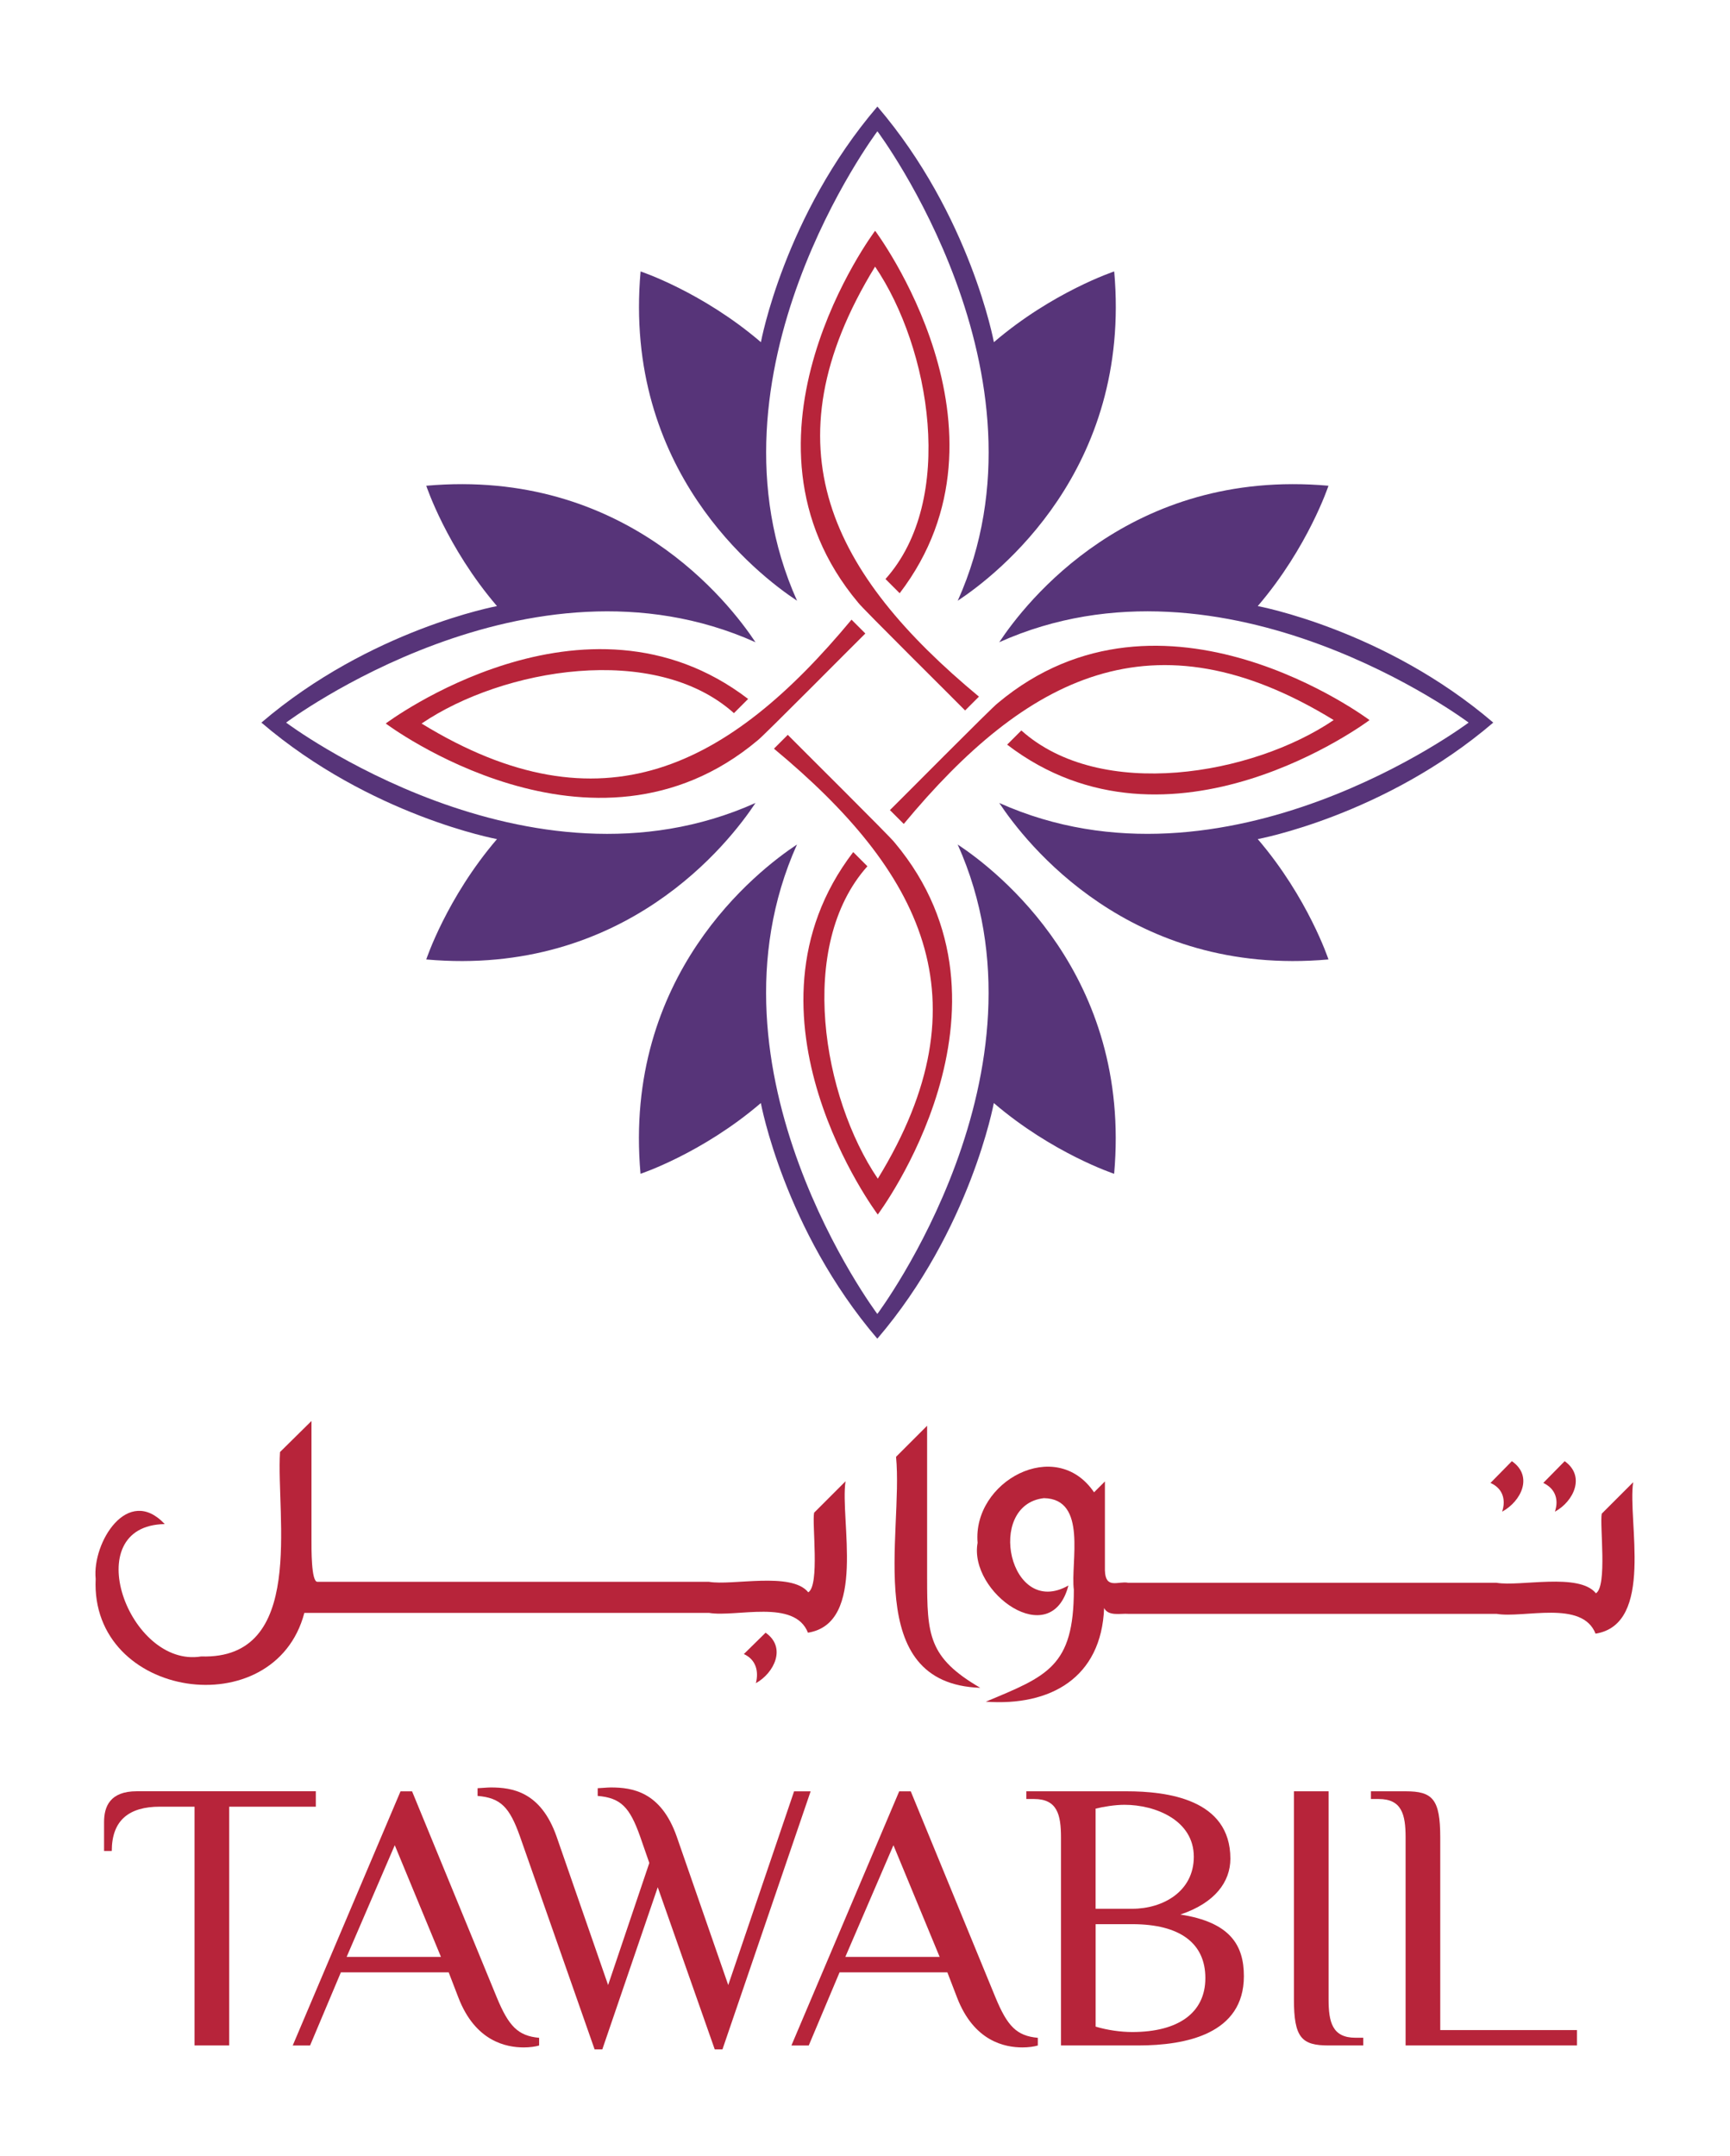 <?xml version="1.0" encoding="utf-8"?>
<!-- Generator: Adobe Illustrator 25.0.0, SVG Export Plug-In . SVG Version: 6.00 Build 0)  -->
<svg version="1.1" id="Layer_1" xmlns="http://www.w3.org/2000/svg" xmlns:xlink="http://www.w3.org/1999/xlink" x="0px" y="0px"
	 viewBox="0 0 477.77 595.28" style="enable-background:new 0 0 477.77 595.28;" xml:space="preserve">
<style type="text/css">
	.st0{fill:#573479;}
	.st1{fill:#B7243A;}
</style>
<g>
	<g>
		<g>
			<path class="st0" d="M412.39,199.52C412.39,199.52,412.4,199.52,412.39,199.52c-30.06-25.73-65.04-32.17-65.04-32.17
				c13.92-16.25,19.53-33.23,19.53-33.23c-54.88-4.88-83.68,32.27-90.92,43.21c62.65-28.1,129.61,22.18,129.61,22.18
				c0,0-0.01,0-0.01,0.01c0,0,0.01,0,0.01,0.01c0,0-66.96,50.27-129.61,22.18c7.24,10.94,36.04,48.1,90.92,43.21
				c0,0-5.61-16.98-19.53-33.23C347.34,231.69,382.33,225.25,412.39,199.52C412.4,199.53,412.39,199.52,412.39,199.52z"/>
			<path class="st0" d="M208.64,221.71c-62.65,28.1-129.61-22.18-129.61-22.18c0,0,0.01,0,0.01-0.01c0,0-0.01,0-0.01-0.01
				c0,0,66.96-50.27,129.61-22.18c-7.24-10.94-36.04-48.1-90.92-43.21c0,0,5.61,16.98,19.53,33.23c0,0-34.98,6.44-65.05,32.16
				c0,0,0.01,0.01,0.01,0.01c0,0-0.01,0.01-0.01,0.01c30.07,25.72,65.05,32.16,65.05,32.16c-13.92,16.25-19.53,33.23-19.53,33.23
				C172.6,269.81,201.41,232.65,208.64,221.71z"/>
			<path class="st0" d="M220.12,165.87c-28.1-62.65,22.18-129.61,22.18-129.61c0,0,0,0.01,0.01,0.01c0,0,0-0.01,0.01-0.01
				c0,0,50.27,66.96,22.18,129.61c10.94-7.24,48.1-36.04,43.21-90.92c0,0-16.98,5.61-33.23,19.53c0,0-6.44-34.98-32.16-65.05
				c0,0-0.01,0.01-0.01,0.01c0,0-0.01-0.01-0.01-0.01c-25.72,30.07-32.16,65.05-32.16,65.05c-16.25-13.92-33.23-19.53-33.23-19.53
				C172.02,129.83,209.17,158.63,220.12,165.87z"/>
			<path class="st0" d="M264.48,233.18c28.1,62.65-22.18,129.61-22.18,129.61c0,0,0-0.01-0.01-0.01c0,0,0,0.01-0.01,0.01
				c0,0-50.27-66.96-22.18-129.61c-10.94,7.24-48.1,36.04-43.21,90.92c0,0,16.98-5.61,33.23-19.53c0,0,6.44,34.98,32.16,65.05
				c0,0,0.01-0.01,0.01-0.01c0,0,0.01,0.01,0.01,0.01c25.72-30.07,32.16-65.05,32.16-65.05c16.25,13.92,33.23,19.53,33.23,19.53
				C312.58,269.22,275.42,240.42,264.48,233.18z"/>
		</g>
		<path class="st1" d="M275.53,194.16c-1.31,0.89-27.77,27.6-29.76,29.52l3.82,3.82c33.75-40.65,68.94-59.21,118.73-28.68
			c-22.41,15.21-64.37,22.46-86.26,2.87l-3.92,3.92c45.11,34.5,100.08-6.78,100.08-6.78c0,0,0,0-0.01,0c0,0,0,0,0.01,0
			C378.22,198.82,321.1,155.94,275.53,194.16z"/>
		<path class="st1" d="M247.08,232.66c-0.89-1.31-27.6-27.77-29.52-29.76l-3.82,3.82c40.65,33.75,59.21,68.94,28.68,118.73
			c-15.21-22.41-22.46-64.37-2.87-86.26l-3.92-3.92c-34.5,45.11,6.78,100.08,6.78,100.08c0,0,0,0,0-0.01c0,0,0,0,0,0.01
			C242.42,335.35,285.3,278.23,247.08,232.66z"/>
		<path class="st1" d="M209.22,204.44c1.31-0.89,27.77-27.6,29.76-29.52l-3.82-3.82c-33.75,40.65-68.94,59.21-118.73,28.68
			c22.41-15.21,64.37-22.46,86.26-2.87l3.92-3.92c-45.11-34.5-100.08,6.78-100.08,6.78c0,0,0,0,0.01,0c0,0,0,0-0.01,0
			C106.53,199.78,163.65,242.66,209.22,204.44z"/>
		<path class="st1" d="M237.01,166.41c0.89,1.31,27.6,27.77,29.52,29.76l3.82-3.82c-40.65-33.75-59.21-68.94-28.68-118.73
			c15.21,22.41,22.46,64.37,2.87,86.26l3.92,3.92c34.5-45.11-6.78-100.08-6.78-100.08c0,0,0,0,0,0.01c0,0,0,0,0-0.01
			C241.67,63.71,198.79,120.84,237.01,166.41z"/>
	</g>
	<g>
		<path class="st1" d="M233.51,409l-8.68,8.68c-0.61,3.1,1.59,20.04-1.61,21.98c-4.65-5.77-21.01-1.77-27.44-2.9
			c-25.74-0.01-77.69,0.01-103.01,0c-0.86-0.01-4.26,0.01-5.13,0c-1.72,0-1.62-9.4-1.62-11.55v-32.86l-8.69,8.58
			c-1.09,17.91,7.24,57.34-21.76,56.44c-19.96,3.29-34.35-36.16-10.07-36.55c-10.25-10.91-20.07,5.13-19.08,15.12
			c-1.57,33.22,49.42,40.65,57.63,9.4c29.54,0,81.83,0,111.74,0c7.56,1.28,23.65-3.93,27.34,5.47
			C239.47,448.2,231.91,419.58,233.51,409z"/>
		<path class="st1" d="M211.43,450.81l-6,5.9c3.32,1.51,4.17,4.73,3.32,8.04C213.82,461.92,217.26,454.87,211.43,450.81z"/>
		<path class="st1" d="M256.04,435.58v-41.91l-8.58,8.58c2.07,21.37-9.68,62.64,23.26,63.78
			C256.36,457.67,256.04,451.45,256.04,435.58z"/>
		<path class="st1" d="M429.86,414.93c0,0.86-0.22,1.72-0.43,2.46c5.23-2.88,8.46-9.84,2.68-13.94l-5.9,6
			C428.47,410.54,429.86,412.36,429.86,414.93z"/>
		<path class="st1" d="M415.28,414.93c0,0.86-0.21,1.72-0.43,2.46c5.31-2.9,8.62-9.83,2.68-13.94l-5.9,6
			C413.99,410.54,415.28,412.36,415.28,414.93z"/>
		<path class="st1" d="M451.03,409.27l-8.68,8.68c-0.61,3.1,1.59,20.04-1.61,21.98c-4.66-5.78-21.01-1.77-27.44-2.9
			c-25.51,0-76.62,0-101.73,0c-2.75-0.55-6.29,1.91-6.43-3.43c0,0,0-24.55,0-24.55l-3,3c-10.57-15.57-33.61-2.99-32.16,13.94
			c-2.5,13.69,20.31,30.22,25.08,11.79c-16.28,9.26-23.01-22.3-6.75-24.12c12.1,0.24,7.29,17.73,8.25,25.3
			c0,21.23-7.37,23.83-24.31,30.9c17.8,1.29,31.92-6.55,32.67-25.86c1.17,2.36,4.61,1.44,6.65,1.61c24.97,0,76.37,0,101.73,0
			c7.56,1.28,23.65-3.93,27.34,5.47C456.99,448.47,449.43,419.85,451.03,409.27z"/>
	</g>
	<g>
		<path class="st1" d="M87.22,494.6v4.25H63.3v65.93h-9.57v-65.93h-9.57c-8.51,0-13.29,3.72-13.29,12.23h-2.13v-7.98
			c0-4.25,1.6-8.51,9.04-8.51H87.22z"/>
		<path class="st1" d="M148.9,564.79c-1.06,0.32-2.66,0.53-4.25,0.53c-4.79,0-13.4-1.6-18.08-13.82l-2.66-6.91H94.14l-8.51,20.2
			h-4.79l29.77-70.18h3.19l23.39,56.89c3.3,7.98,5.85,10.63,11.7,11.17V564.79z M95.73,540.33h26.05l-12.76-30.84L95.73,540.33z"/>
		<path class="st1" d="M143.59,507.05c-2.87-8.08-5.32-10.63-11.7-11.17v-2.13c0.53,0,2.66-0.21,3.62-0.21
			c5.96,0,13.82,1.17,18.18,13.51l14.25,41.05l11.38-33.71l-2.55-7.34c-2.87-8.08-5.32-10.63-11.7-11.17v-2.13
			c0.53,0,2.66-0.21,3.62-0.21c5.96,0,13.82,1.17,18.18,13.51l14.25,41.05l18.18-53.49h4.57l-24.35,71.25h-2.13l-15.74-44.77
			l-15.31,44.77h-2.13L143.59,507.05z"/>
		<path class="st1" d="M286.62,564.79c-1.06,0.32-2.66,0.53-4.25,0.53c-4.79,0-13.4-1.6-18.08-13.82l-2.66-6.91h-29.77l-8.51,20.2
			h-4.79l29.77-70.18h3.19l23.39,56.89c3.3,7.98,5.85,10.63,11.7,11.17V564.79z M233.45,540.33h26.05l-12.76-30.84L233.45,540.33z"
			/>
		<path class="st1" d="M311.08,494.6c11.17,0,28.71,2.13,28.71,18.61c0,6.38-4.25,12.23-13.82,15.42
			c13.82,2.13,17.55,8.51,17.55,17.01c0,15.95-15.95,19.14-29.24,19.14h-21.27v-57.42c0-6.38-1.06-10.63-7.44-10.63h-2.13v-2.13
			H311.08z M312.68,527.04c8.51,0,17.01-4.79,17.01-14.36c0-10.1-10.63-14.35-19.14-14.35c-2.66,0-5.85,0.53-7.98,1.06v27.65H312.68
			z M302.58,531.29v28.29c3.19,0.96,6.91,1.49,10.1,1.49c12.76,0,20.2-5.32,20.2-14.89s-6.91-14.89-20.2-14.89H302.58z"/>
		<path class="st1" d="M357.34,494.6h9.57v57.42c0,6.38,1.06,10.63,7.44,10.63h2.13v2.13h-9.57c-7.44,0-9.57-2.13-9.57-12.76V494.6z
			"/>
		<path class="st1" d="M397.75,560.53h37.75v4.25h-47.32v-57.42c0-6.38-1.06-10.63-7.44-10.63h-2.13v-2.13h9.57
			c7.44,0,9.57,2.13,9.57,12.76V560.53z"/>
	</g>
</g>
</svg>

